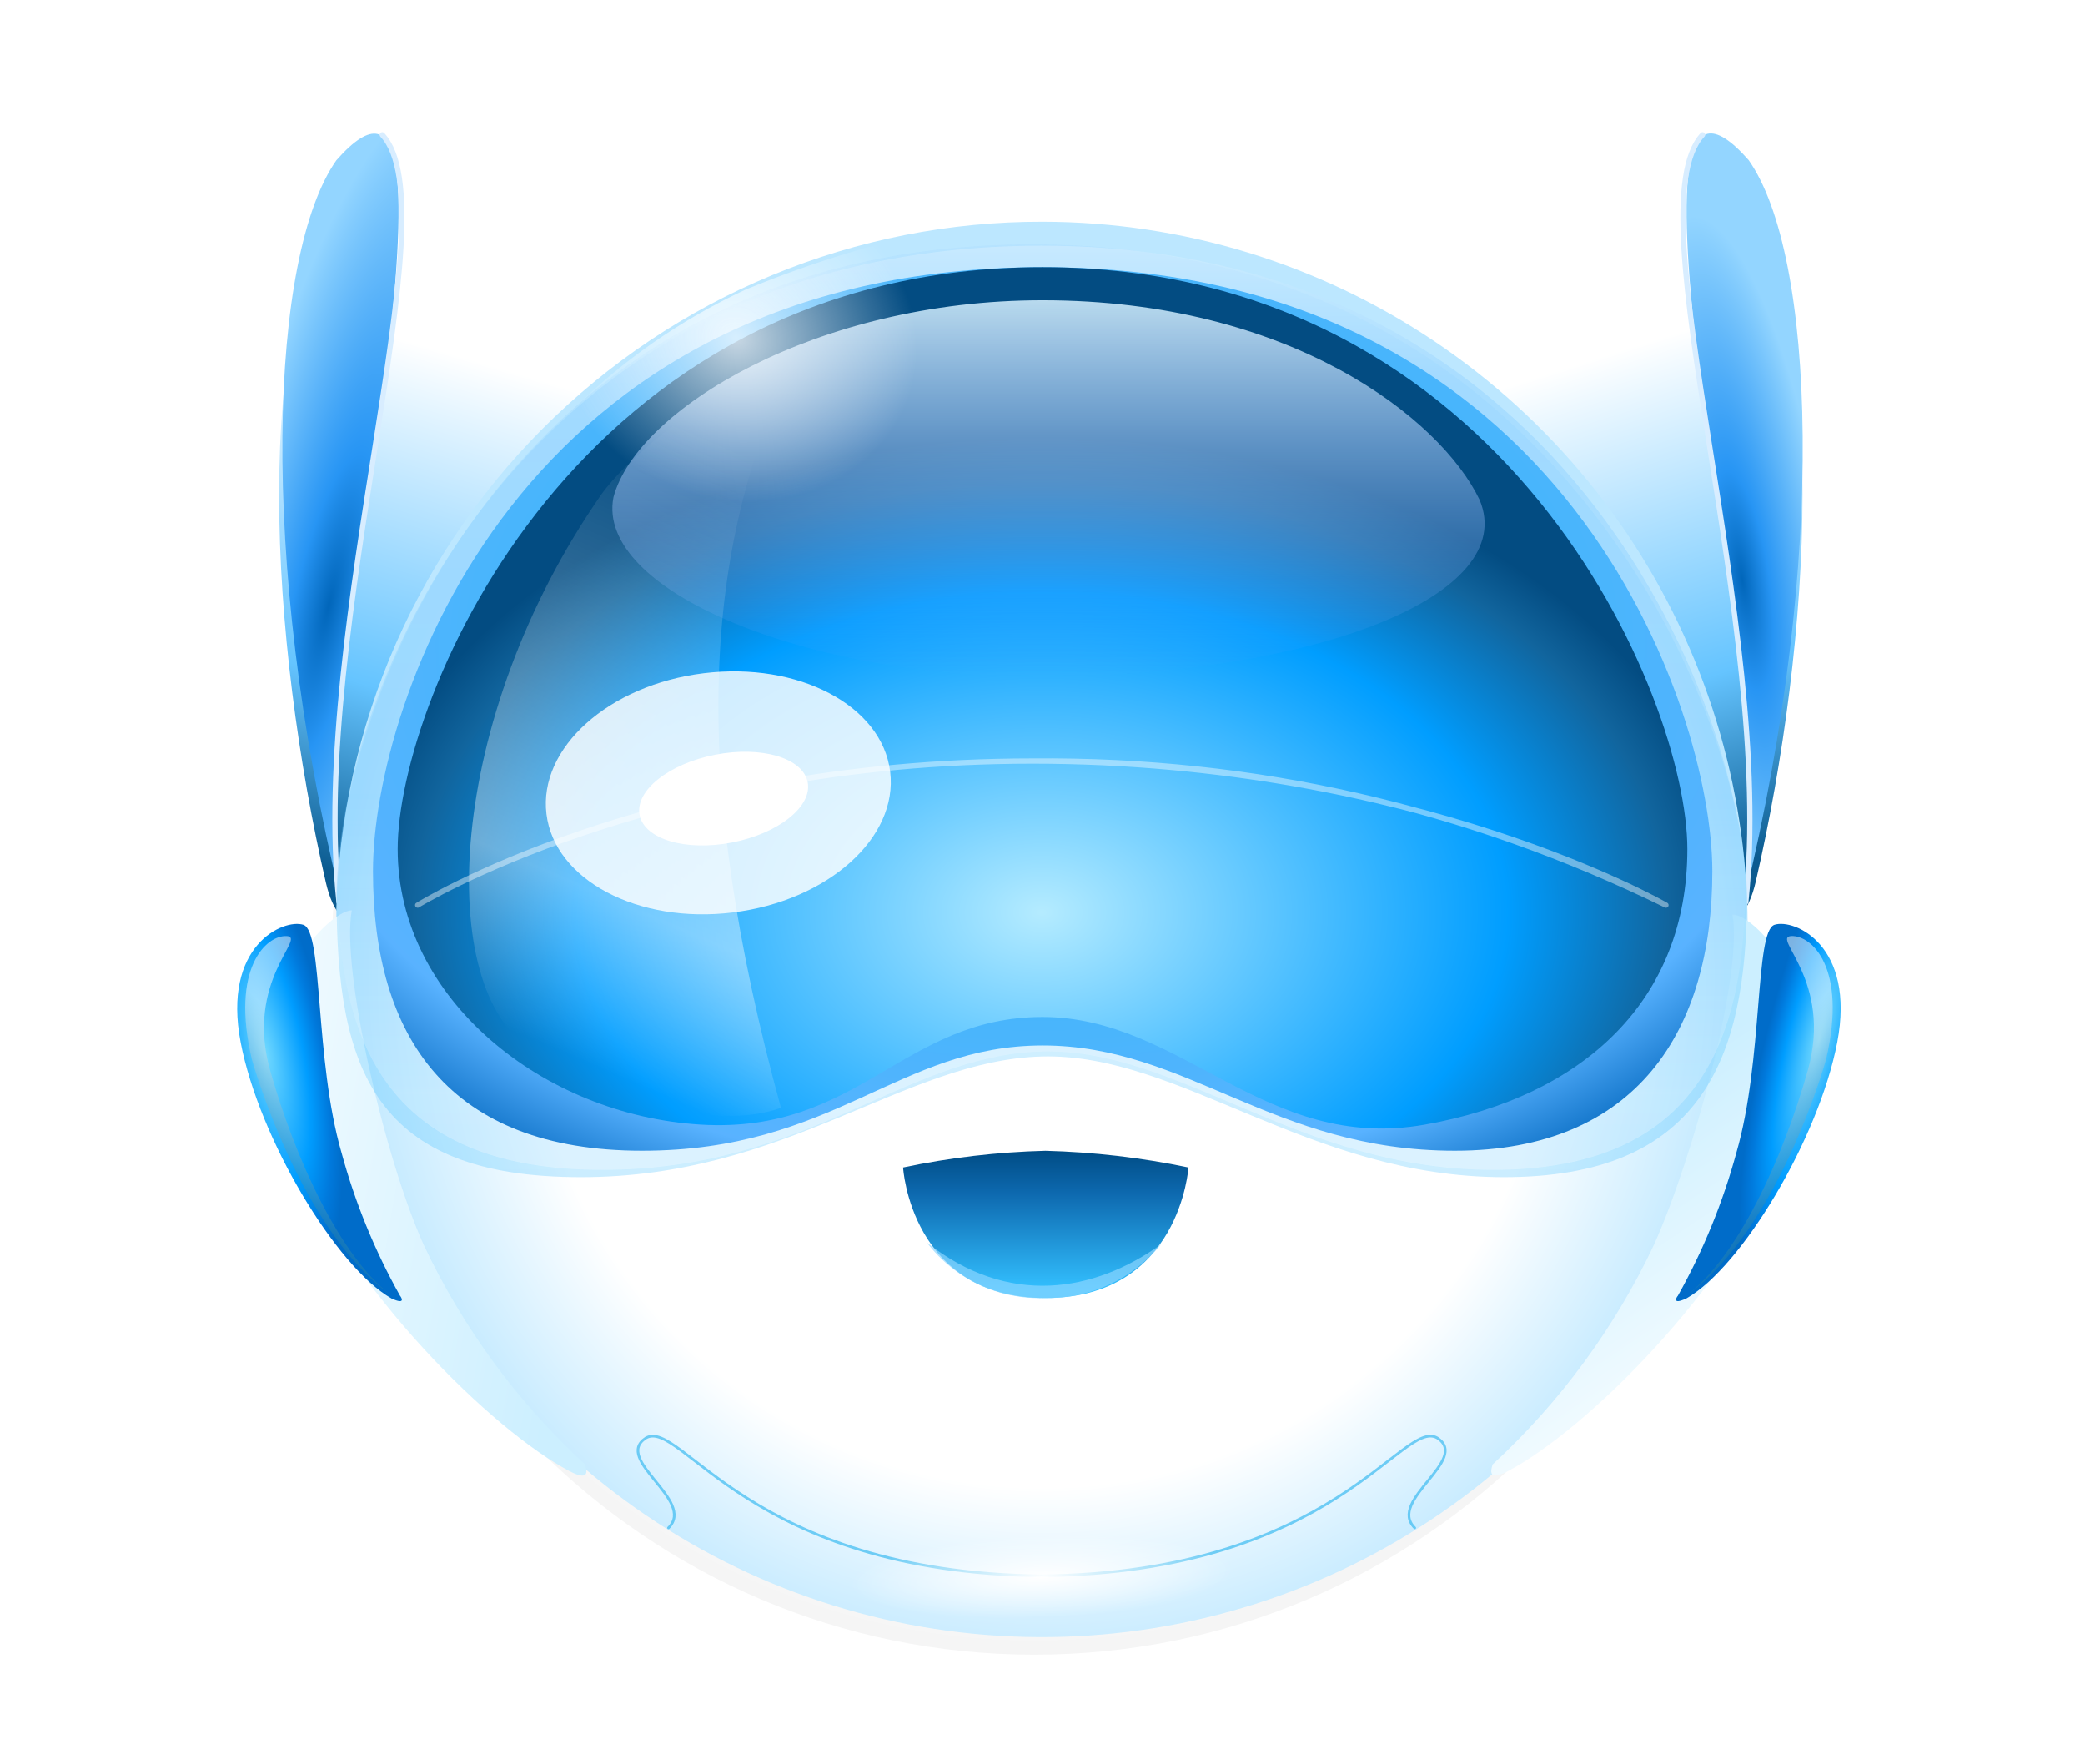 <svg width="396" height="335" viewBox="0 0 396 335" fill="none" xmlns="http://www.w3.org/2000/svg">
<g filter="url(#filter0_d_10017_168375)">
<path d="M196.442 310.25C270.109 310.25 329.829 250.375 329.829 176.516C329.829 102.656 270.109 42.782 196.442 42.782C122.774 42.782 63.055 102.656 63.055 176.516C63.055 250.375 122.774 310.25 196.442 310.25Z" fill="url(#paint0_radial_10017_168375)"/>
</g>
<g filter="url(#filter1_d_10017_168375)">
<path d="M329.369 30.625C348.037 56.836 343.954 117.965 333.46 163.462C322.967 208.96 234.58 64.476 244.7 61.611C309.361 27.208 315.652 15.202 329.369 30.625Z" fill="url(#paint1_linear_10017_168375)"/>
</g>
<path d="M332.113 30.406C344.682 48.221 347.174 105.553 331.352 170.61C334.144 134.459 326.341 94.028 322.707 71.064C318.726 36.93 318.443 14.888 332.113 30.406Z" fill="url(#paint2_radial_10017_168375)"/>
<path d="M323.356 25.612C310.084 39.859 337.14 118.314 331.581 171.306" stroke="#D8EDFF" stroke-linecap="round"/>
<g filter="url(#filter2_d_10017_168375)">
<path d="M65.99 30.804C47.322 57.014 51.405 118.144 61.898 163.641C72.392 209.138 160.779 64.654 150.659 61.79C85.999 27.387 79.707 15.38 65.99 30.804Z" fill="url(#paint3_linear_10017_168375)"/>
</g>
<path d="M63.89 30.435C51.334 48.267 48.846 105.589 64.676 170.637C61.88 134.491 69.682 94.067 73.315 71.108C77.294 36.98 77.572 14.937 63.89 30.435Z" fill="url(#paint4_radial_10017_168375)"/>
<path d="M72.608 25.612C85.88 39.859 58.824 118.314 64.383 171.31" stroke="#D8EDFF" stroke-linecap="round"/>
<path d="M198.056 42.111C224.554 42.145 250.447 50.052 272.465 64.834C294.483 79.615 311.638 100.607 321.762 125.158C331.887 149.709 334.527 176.718 329.35 202.772C324.172 228.827 311.409 252.759 292.672 271.545C273.936 290.331 250.067 303.128 224.08 308.32C198.093 313.512 171.154 310.866 146.667 300.716C122.179 290.566 101.241 273.367 86.497 251.292C71.754 229.218 63.866 203.257 63.831 176.691C63.785 159.005 67.225 141.484 73.954 125.136C80.683 108.787 90.568 93.933 103.042 81.427C115.515 68.921 130.33 59.01 146.636 52.262C162.941 45.515 180.416 42.065 198.056 42.111Z" fill="url(#paint5_radial_10017_168375)"/>
<path opacity="0.647" d="M126.964 290.167C132.257 284.947 116.32 277.205 122.692 273.087C129.364 269.303 142.185 298.68 197.826 299.282" stroke="#2FB6EF" stroke-width="0.5" stroke-linecap="round"/>
<path opacity="0.647" d="M268.697 290.169C263.403 284.95 279.341 277.207 272.969 273.084C266.297 269.3 253.475 298.678 197.834 299.279" stroke="#2FB6EF" stroke-width="0.5" stroke-linecap="round"/>
<path opacity="0.996" d="M202.654 287.536C231.147 287.323 284.761 269.534 284.761 281.4C284.761 293.265 249.745 313.416 202.654 313.989C155.562 314.561 113.197 293.27 113.197 281.405C113.197 269.539 174.156 287.755 202.654 287.536Z" fill="url(#paint6_radial_10017_168375)"/>
<g filter="url(#filter3_d_10017_168375)">
<path d="M64.812 170.898C62.765 182.073 71.012 217.901 78.471 234.421C85.917 250.185 96.332 264.358 109.142 276.159C109.151 276.567 110.588 279.738 106.135 277.383C91.684 269.762 64.344 243.257 53.124 216.217C41.904 189.177 60.112 170.938 64.812 170.898Z" fill="url(#paint7_linear_10017_168375)"/>
</g>
<path d="M57.623 175.644C61.393 176.863 59.731 201.228 64.86 218.902C67.437 228.385 71.17 237.514 75.975 246.082C76.165 246.272 77.241 247.931 74.344 246.593C63.876 240.627 49.227 216.303 45.711 197.977C42.174 179.559 53.834 174.429 57.623 175.644Z" fill="url(#paint8_radial_10017_168375)"/>
<path opacity="0.485" d="M54.448 177.783C58.35 177.966 46.464 186.237 51.314 203.334C56.165 220.432 64.598 238.461 74.098 245.859C56.872 233.386 47.917 201.609 47.804 201.079C43.795 183.872 50.535 177.589 54.448 177.783Z" fill="url(#paint9_linear_10017_168375)"/>
<g filter="url(#filter4_d_10017_168375)">
<path d="M331.04 171.684C333.087 182.859 323.591 217.889 316.131 234.409C308.686 250.173 298.271 264.346 285.46 276.147C285.452 276.555 284.01 279.724 288.476 277.353C302.919 269.75 330.258 243.245 341.478 216.205C352.699 189.165 335.74 171.725 331.04 171.684Z" fill="url(#paint10_linear_10017_168375)"/>
</g>
<path d="M337.029 175.637C333.259 176.856 334.92 201.221 329.791 218.895C327.213 228.385 323.477 237.52 318.669 246.093C318.479 246.272 317.405 247.927 320.301 246.589C330.773 240.624 345.417 216.314 348.941 197.97C352.476 179.557 340.816 174.427 337.029 175.637Z" fill="url(#paint11_radial_10017_168375)"/>
<path opacity="0.485" d="M340.212 177.78C336.307 177.967 348.189 186.235 343.341 203.328C338.493 220.422 330.062 238.457 320.559 245.849C337.793 233.369 346.74 201.61 346.855 201.075C350.863 183.873 344.122 177.59 340.212 177.78Z" fill="url(#paint12_linear_10017_168375)"/>
<g opacity="0.997">
<g opacity="0.518">
<path opacity="0.395" d="M63.922 170.295C63.922 137.396 94.587 46.412 196.043 46.412C297.498 46.412 331.798 138.885 331.798 170.295C331.798 201.705 322.653 223.568 285.63 223.568C248.607 223.568 224.009 199.925 197.833 200.648C171.658 201.371 149.527 223.568 110.336 223.568C71.145 223.568 63.922 203.199 63.922 170.295Z" fill="url(#paint13_linear_10017_168375)"/>
<path opacity="0.518" d="M64.135 167.932C64.135 135.673 95.584 46.658 197.833 46.658C300.082 46.658 331.415 138.22 331.415 169.014C331.415 199.808 320.616 222.18 283.588 222.18C246.56 222.18 224.009 198.993 197.828 199.706C171.648 200.419 153.586 222.18 114.429 222.18C75.273 222.18 64.135 200.191 64.135 167.932Z" fill="url(#paint14_linear_10017_168375)"/>
</g>
<g opacity="0.997">
<path opacity="0.997" d="M70.838 165.445C70.838 133.871 98.237 50.745 198.029 50.745C297.82 50.745 325.219 135.297 325.219 165.445C325.219 195.594 310.941 218.549 276.318 218.549C241.695 218.549 225.515 198.553 198.033 198.553C170.552 198.553 158.577 218.549 121.95 218.549C85.324 218.549 70.838 197.025 70.838 165.445Z" fill="url(#paint15_radial_10017_168375)"/>
<path opacity="0.997" d="M75.531 161.249C75.531 132.794 109.472 50.745 197.995 50.745C286.517 50.745 320.473 132.745 320.473 161.249C320.473 189.754 301.062 208.192 270.638 213.591C240.214 218.99 224.495 193.144 197.995 193.144C171.495 193.144 163.159 215.376 133.122 213.591C103.086 211.806 75.531 189.705 75.531 161.249Z" fill="url(#paint16_radial_10017_168375)"/>
</g>
<path opacity="0.997" d="M197.998 57.023C244.863 57.023 273.578 79.372 281.02 94.934C288.577 112.994 250.209 128.187 197.998 128.507C153.002 128.784 113.08 112.091 116.511 94.453C120.88 77.849 154.976 57.023 197.998 57.023Z" fill="url(#paint17_linear_10017_168375)"/>
<path opacity="0.782" d="M181.296 42.981C183.937 47.763 185.307 53.145 185.273 58.611C185.273 81.779 168.822 99.573 146.29 99.573C138.642 99.73 131.091 97.833 124.42 94.08C117.749 90.328 112.2 84.855 108.348 78.228C117.977 68.598 129.222 60.741 141.568 55.017C154.388 49.718 167.694 45.687 181.296 42.981Z" fill="url(#paint18_radial_10017_168375)"/>
<path opacity="0.546" d="M101.159 199.451C82.381 188.115 84.539 136.467 114.305 93.769C123.401 81.35 151.763 63.989 151.715 66.526C132.782 104.15 131.224 148.119 148.328 210.4C131.66 216.401 105.068 203.041 101.159 199.451Z" fill="url(#paint19_linear_10017_168375)"/>
</g>
<g filter="url(#filter5_d_10017_168375)">
<path d="M225.722 221.729C216.776 219.855 207.68 218.795 198.545 218.561C189.458 218.79 180.412 219.85 171.518 221.729C171.518 221.729 172.969 246.517 198.545 246.517C224.12 246.517 225.722 221.729 225.722 221.729Z" fill="url(#paint20_linear_10017_168375)"/>
</g>
<path opacity="0.683" d="M176.064 236.01C178.679 239.423 182.071 242.158 185.957 243.985C189.843 245.813 194.109 246.679 198.398 246.512C202.616 246.623 206.802 245.762 210.635 243.996C214.469 242.23 217.847 239.606 220.51 236.325C207.79 245.426 191.571 248.22 176.064 236.01Z" fill="#8DD6FF"/>
<g filter="url(#filter6_d_10017_168375)">
<path opacity="0.412" d="M196.119 143.54C123.93 143.54 79.33 170.9 79.33 170.9C79.33 170.9 123.175 143.54 196.119 143.54ZM196.119 143.54C238.347 143.172 278.449 152.346 316.41 170.9C316.41 170.9 269.062 143.54 196.119 143.54Z" stroke="white" stroke-linecap="round" stroke-linejoin="round"/>
</g>
<g opacity="0.815" filter="url(#filter7_f_10017_168375)">
<path d="M139.209 173.294C157.236 171.075 170.605 159.106 169.068 146.56C167.532 134.014 151.672 125.643 133.645 127.862C115.618 130.081 102.249 142.051 103.786 154.596C105.322 167.142 121.182 175.514 139.209 173.294Z" fill="white"/>
</g>
<path d="M139.055 160.003C147.872 158.285 154.295 153.161 153.403 148.559C152.511 143.956 144.64 141.618 135.824 143.336C127.008 145.054 120.585 150.178 121.477 154.78C122.369 159.383 130.239 161.721 139.055 160.003Z" fill="white"/>
<defs>
<filter id="filter0_d_10017_168375" x="43.055" y="26.782" width="306.774" height="307.469" filterUnits="userSpaceOnUse" color-interpolation-filters="sRGB">
<feFlood flood-opacity="0" result="BackgroundImageFix"/>
<feColorMatrix in="SourceAlpha" type="matrix" values="0 0 0 0 0 0 0 0 0 0 0 0 0 0 0 0 0 0 127 0" result="hardAlpha"/>
<feOffset dy="4"/>
<feGaussianBlur stdDeviation="10"/>
<feComposite in2="hardAlpha" operator="out"/>
<feColorMatrix type="matrix" values="0 0 0 0 0.655 0 0 0 0 0.851 0 0 0 0 1 0 0 0 0.8 0"/>
<feBlend mode="normal" in2="BackgroundImageFix" result="effect1_dropShadow_10017_168375"/>
<feBlend mode="normal" in="SourceGraphic" in2="effect1_dropShadow_10017_168375" result="shape"/>
</filter>
<filter id="filter1_d_10017_168375" x="223.895" y="8.004" width="138.456" height="188.313" filterUnits="userSpaceOnUse" color-interpolation-filters="sRGB">
<feFlood flood-opacity="0" result="BackgroundImageFix"/>
<feColorMatrix in="SourceAlpha" type="matrix" values="0 0 0 0 0 0 0 0 0 0 0 0 0 0 0 0 0 0 127 0" result="hardAlpha"/>
<feOffset dy="4"/>
<feGaussianBlur stdDeviation="10"/>
<feComposite in2="hardAlpha" operator="out"/>
<feColorMatrix type="matrix" values="0 0 0 0 0.655 0 0 0 0 0.851 0 0 0 0 1 0 0 0 0.6 0"/>
<feBlend mode="normal" in2="BackgroundImageFix" result="effect1_dropShadow_10017_168375"/>
<feBlend mode="normal" in="SourceGraphic" in2="effect1_dropShadow_10017_168375" result="shape"/>
</filter>
<filter id="filter2_d_10017_168375" x="33.009" y="8.183" width="138.456" height="188.313" filterUnits="userSpaceOnUse" color-interpolation-filters="sRGB">
<feFlood flood-opacity="0" result="BackgroundImageFix"/>
<feColorMatrix in="SourceAlpha" type="matrix" values="0 0 0 0 0 0 0 0 0 0 0 0 0 0 0 0 0 0 127 0" result="hardAlpha"/>
<feOffset dy="4"/>
<feGaussianBlur stdDeviation="10"/>
<feComposite in2="hardAlpha" operator="out"/>
<feColorMatrix type="matrix" values="0 0 0 0 0.655 0 0 0 0 0.851 0 0 0 0 1 0 0 0 0.6 0"/>
<feBlend mode="normal" in2="BackgroundImageFix" result="effect1_dropShadow_10017_168375"/>
<feBlend mode="normal" in="SourceGraphic" in2="effect1_dropShadow_10017_168375" result="shape"/>
</filter>
<filter id="filter3_d_10017_168375" x="47.53" y="168.898" width="67.84" height="115.348" filterUnits="userSpaceOnUse" color-interpolation-filters="sRGB">
<feFlood flood-opacity="0" result="BackgroundImageFix"/>
<feColorMatrix in="SourceAlpha" type="matrix" values="0 0 0 0 0 0 0 0 0 0 0 0 0 0 0 0 0 0 127 0" result="hardAlpha"/>
<feOffset dx="2" dy="2"/>
<feGaussianBlur stdDeviation="2"/>
<feComposite in2="hardAlpha" operator="out"/>
<feColorMatrix type="matrix" values="0 0 0 0 0.118 0 0 0 0 0.569 0 0 0 0 0.957 0 0 0 0.45 0"/>
<feBlend mode="normal" in2="BackgroundImageFix" result="effect1_dropShadow_10017_168375"/>
<feBlend mode="normal" in="SourceGraphic" in2="effect1_dropShadow_10017_168375" result="shape"/>
</filter>
<filter id="filter4_d_10017_168375" x="279.231" y="169.685" width="68.016" height="114.541" filterUnits="userSpaceOnUse" color-interpolation-filters="sRGB">
<feFlood flood-opacity="0" result="BackgroundImageFix"/>
<feColorMatrix in="SourceAlpha" type="matrix" values="0 0 0 0 0 0 0 0 0 0 0 0 0 0 0 0 0 0 127 0" result="hardAlpha"/>
<feOffset dx="-2" dy="2"/>
<feGaussianBlur stdDeviation="2"/>
<feComposite in2="hardAlpha" operator="out"/>
<feColorMatrix type="matrix" values="0 0 0 0 0.118 0 0 0 0 0.569 0 0 0 0 0.957 0 0 0 0.45 0"/>
<feBlend mode="normal" in2="BackgroundImageFix" result="effect1_dropShadow_10017_168375"/>
<feBlend mode="normal" in="SourceGraphic" in2="effect1_dropShadow_10017_168375" result="shape"/>
</filter>
<filter id="filter5_d_10017_168375" x="169.518" y="216.561" width="58.204" height="31.956" filterUnits="userSpaceOnUse" color-interpolation-filters="sRGB">
<feFlood flood-opacity="0" result="BackgroundImageFix"/>
<feColorMatrix in="SourceAlpha" type="matrix" values="0 0 0 0 0 0 0 0 0 0 0 0 0 0 0 0 0 0 127 0" result="hardAlpha"/>
<feOffset/>
<feGaussianBlur stdDeviation="1"/>
<feColorMatrix type="matrix" values="0 0 0 0 0.008 0 0 0 0 0.655 0 0 0 0 1 0 0 0 0.776 0"/>
<feBlend mode="normal" in2="BackgroundImageFix" result="effect1_dropShadow_10017_168375"/>
<feBlend mode="normal" in="SourceGraphic" in2="effect1_dropShadow_10017_168375" result="shape"/>
</filter>
<filter id="filter6_d_10017_168375" x="75.83" y="141.03" width="244.079" height="34.37" filterUnits="userSpaceOnUse" color-interpolation-filters="sRGB">
<feFlood flood-opacity="0" result="BackgroundImageFix"/>
<feColorMatrix in="SourceAlpha" type="matrix" values="0 0 0 0 0 0 0 0 0 0 0 0 0 0 0 0 0 0 127 0" result="hardAlpha"/>
<feOffset dy="1"/>
<feGaussianBlur stdDeviation="1.5"/>
<feColorMatrix type="matrix" values="0 0 0 0 1 0 0 0 0 1 0 0 0 0 1 0 0 0 1 0"/>
<feBlend mode="normal" in2="BackgroundImageFix" result="effect1_dropShadow_10017_168375"/>
<feBlend mode="normal" in="SourceGraphic" in2="effect1_dropShadow_10017_168375" result="shape"/>
</filter>
<filter id="filter7_f_10017_168375" x="97.666" y="121.505" width="77.522" height="58.145" filterUnits="userSpaceOnUse" color-interpolation-filters="sRGB">
<feFlood flood-opacity="0" result="BackgroundImageFix"/>
<feBlend mode="normal" in="SourceGraphic" in2="BackgroundImageFix" result="shape"/>
<feGaussianBlur stdDeviation="3" result="effect1_foregroundBlur_10017_168375"/>
</filter>
<radialGradient id="paint0_radial_10017_168375" cx="0" cy="0" r="1" gradientUnits="userSpaceOnUse" gradientTransform="translate(196.442 176.516) scale(133.387 133.734)">
<stop stop-color="white"/>
<stop offset="0.695" stop-color="white"/>
<stop offset="1" stop-color="#F5F5F5"/>
</radialGradient>
<linearGradient id="paint1_linear_10017_168375" x1="330.444" y1="159.836" x2="290.75" y2="34.065" gradientUnits="userSpaceOnUse">
<stop stop-color="#0B5B90"/>
<stop offset="0.269" stop-color="#65C4FF"/>
<stop offset="0.755" stop-color="white"/>
<stop offset="1" stop-color="white"/>
</linearGradient>
<radialGradient id="paint2_radial_10017_168375" cx="0" cy="0" r="1" gradientUnits="userSpaceOnUse" gradientTransform="translate(330.921 110.264) rotate(-8.151) scale(17.107 69.899)">
<stop stop-color="#0166BA"/>
<stop offset="0.3" stop-color="#2795F4"/>
<stop offset="1" stop-color="#93D5FF"/>
</radialGradient>
<linearGradient id="paint3_linear_10017_168375" x1="65.574" y1="162.256" x2="103.072" y2="34.167" gradientUnits="userSpaceOnUse">
<stop stop-color="#0B5B90"/>
<stop offset="0.269" stop-color="#65C4FF"/>
<stop offset="0.755" stop-color="white"/>
<stop offset="1" stop-color="white"/>
</linearGradient>
<radialGradient id="paint4_radial_10017_168375" cx="0" cy="0" r="1" gradientUnits="userSpaceOnUse" gradientTransform="translate(62.408 115.113) rotate(-167.44) scale(22.311 98.848)">
<stop stop-color="#0166BA"/>
<stop offset="0.3" stop-color="#2795F4"/>
<stop offset="1" stop-color="#93D5FF"/>
</radialGradient>
<radialGradient id="paint5_radial_10017_168375" cx="0" cy="0" r="1" gradientUnits="userSpaceOnUse" gradientTransform="translate(197.882 185.381) scale(134.052 134.401)">
<stop stop-color="white"/>
<stop offset="0.72" stop-color="white"/>
<stop offset="1" stop-color="#BCE7FF"/>
</radialGradient>
<radialGradient id="paint6_radial_10017_168375" cx="0" cy="0" r="1" gradientUnits="userSpaceOnUse" gradientTransform="translate(197.868 299.45) rotate(-2.208) scale(62.945 13.456)">
<stop stop-color="white"/>
<stop offset="0.578" stop-color="white" stop-opacity="0"/>
<stop offset="1" stop-color="white" stop-opacity="0"/>
</radialGradient>
<linearGradient id="paint7_linear_10017_168375" x1="47.878" y1="161.196" x2="117.493" y2="172.909" gradientUnits="userSpaceOnUse">
<stop stop-color="#F5FCFF"/>
<stop offset="1" stop-color="#CCEFFF"/>
</linearGradient>
<radialGradient id="paint8_radial_10017_168375" cx="0" cy="0" r="1" gradientUnits="userSpaceOnUse" gradientTransform="translate(50.298 200.008) rotate(-11.339) scale(12.337 42.77)">
<stop stop-color="#72D9FF"/>
<stop offset="0.587" stop-color="#009DFF"/>
<stop offset="0.852" stop-color="#0079DC"/>
<stop offset="1" stop-color="#006CC9"/>
</radialGradient>
<linearGradient id="paint9_linear_10017_168375" x1="53.359" y1="178.227" x2="27.84" y2="202.126" gradientUnits="userSpaceOnUse">
<stop stop-color="white"/>
<stop offset="0.32" stop-color="#F8FCFF"/>
<stop offset="1" stop-color="#006E9F"/>
</linearGradient>
<linearGradient id="paint10_linear_10017_168375" x1="304.314" y1="275.198" x2="274.79" y2="231.531" gradientUnits="userSpaceOnUse">
<stop stop-color="#F5FCFF"/>
<stop offset="1" stop-color="#CCEFFF"/>
</linearGradient>
<radialGradient id="paint11_radial_10017_168375" cx="0" cy="0" r="1" gradientUnits="userSpaceOnUse" gradientTransform="translate(345.441 197.578) rotate(-165.929) scale(9.976 47.486)">
<stop stop-color="#72D9FF"/>
<stop offset="0.587" stop-color="#009DFF"/>
<stop offset="0.852" stop-color="#0079DC"/>
<stop offset="1" stop-color="#006CC9"/>
</radialGradient>
<linearGradient id="paint12_linear_10017_168375" x1="341.3" y1="178.225" x2="366.817" y2="202.124" gradientUnits="userSpaceOnUse">
<stop stop-color="white"/>
<stop offset="0.32" stop-color="#F8FCFF"/>
<stop offset="1" stop-color="#006E9F"/>
</linearGradient>
<linearGradient id="paint13_linear_10017_168375" x1="197.86" y1="46.412" x2="197.86" y2="223.568" gradientUnits="userSpaceOnUse">
<stop stop-color="#9DD2FF"/>
<stop offset="1" stop-color="#00A8FF"/>
</linearGradient>
<linearGradient id="paint14_linear_10017_168375" x1="197.775" y1="46.658" x2="197.775" y2="207.787" gradientUnits="userSpaceOnUse">
<stop stop-color="#F2F9FF"/>
<stop offset="0.155" stop-color="#71C1FF"/>
<stop offset="0.649" stop-color="#6CC6FF"/>
<stop offset="1" stop-color="#D8F1FF"/>
</linearGradient>
<radialGradient id="paint15_radial_10017_168375" cx="0" cy="0" r="1" gradientUnits="userSpaceOnUse" gradientTransform="translate(197.864 122.389) rotate(-0.787) scale(176.617 120.713)">
<stop stop-color="#21BBF4"/>
<stop offset="0.842" stop-color="#58B2FF"/>
<stop offset="1" stop-color="#0065BC"/>
</radialGradient>
<radialGradient id="paint16_radial_10017_168375" cx="0" cy="0" r="1" gradientUnits="userSpaceOnUse" gradientTransform="translate(197.865 173.324) scale(130.636 90.343)">
<stop stop-color="#B5EBFF"/>
<stop offset="0.673" stop-color="#009DFF"/>
<stop offset="0.906" stop-color="#11649D"/>
<stop offset="1" stop-color="#034B81"/>
</radialGradient>
<linearGradient id="paint17_linear_10017_168375" x1="199.138" y1="57.023" x2="199.138" y2="128.51" gradientUnits="userSpaceOnUse">
<stop stop-color="#D5F0FF" stop-opacity="0.867"/>
<stop offset="1" stop-color="#739EFF" stop-opacity="0"/>
</linearGradient>
<radialGradient id="paint18_radial_10017_168375" cx="0" cy="0" r="1" gradientUnits="userSpaceOnUse" gradientTransform="translate(139.802 64.18) rotate(17.568) scale(48.213 42.762)">
<stop stop-color="white"/>
<stop offset="0.72" stop-color="white" stop-opacity="0"/>
<stop offset="1" stop-color="white" stop-opacity="0"/>
</radialGradient>
<linearGradient id="paint19_linear_10017_168375" x1="151.898" y1="219.413" x2="199.025" y2="110.223" gradientUnits="userSpaceOnUse">
<stop stop-color="white" stop-opacity="0"/>
<stop offset="0.256" stop-color="white" stop-opacity="0.725"/>
<stop offset="1" stop-color="white" stop-opacity="0"/>
</linearGradient>
<linearGradient id="paint20_linear_10017_168375" x1="198.62" y1="244.98" x2="198.62" y2="218.561" gradientUnits="userSpaceOnUse">
<stop stop-color="#33C0FF"/>
<stop offset="0.695" stop-color="#0D69AF"/>
<stop offset="1" stop-color="#004C85"/>
</linearGradient>
</defs>
</svg>
